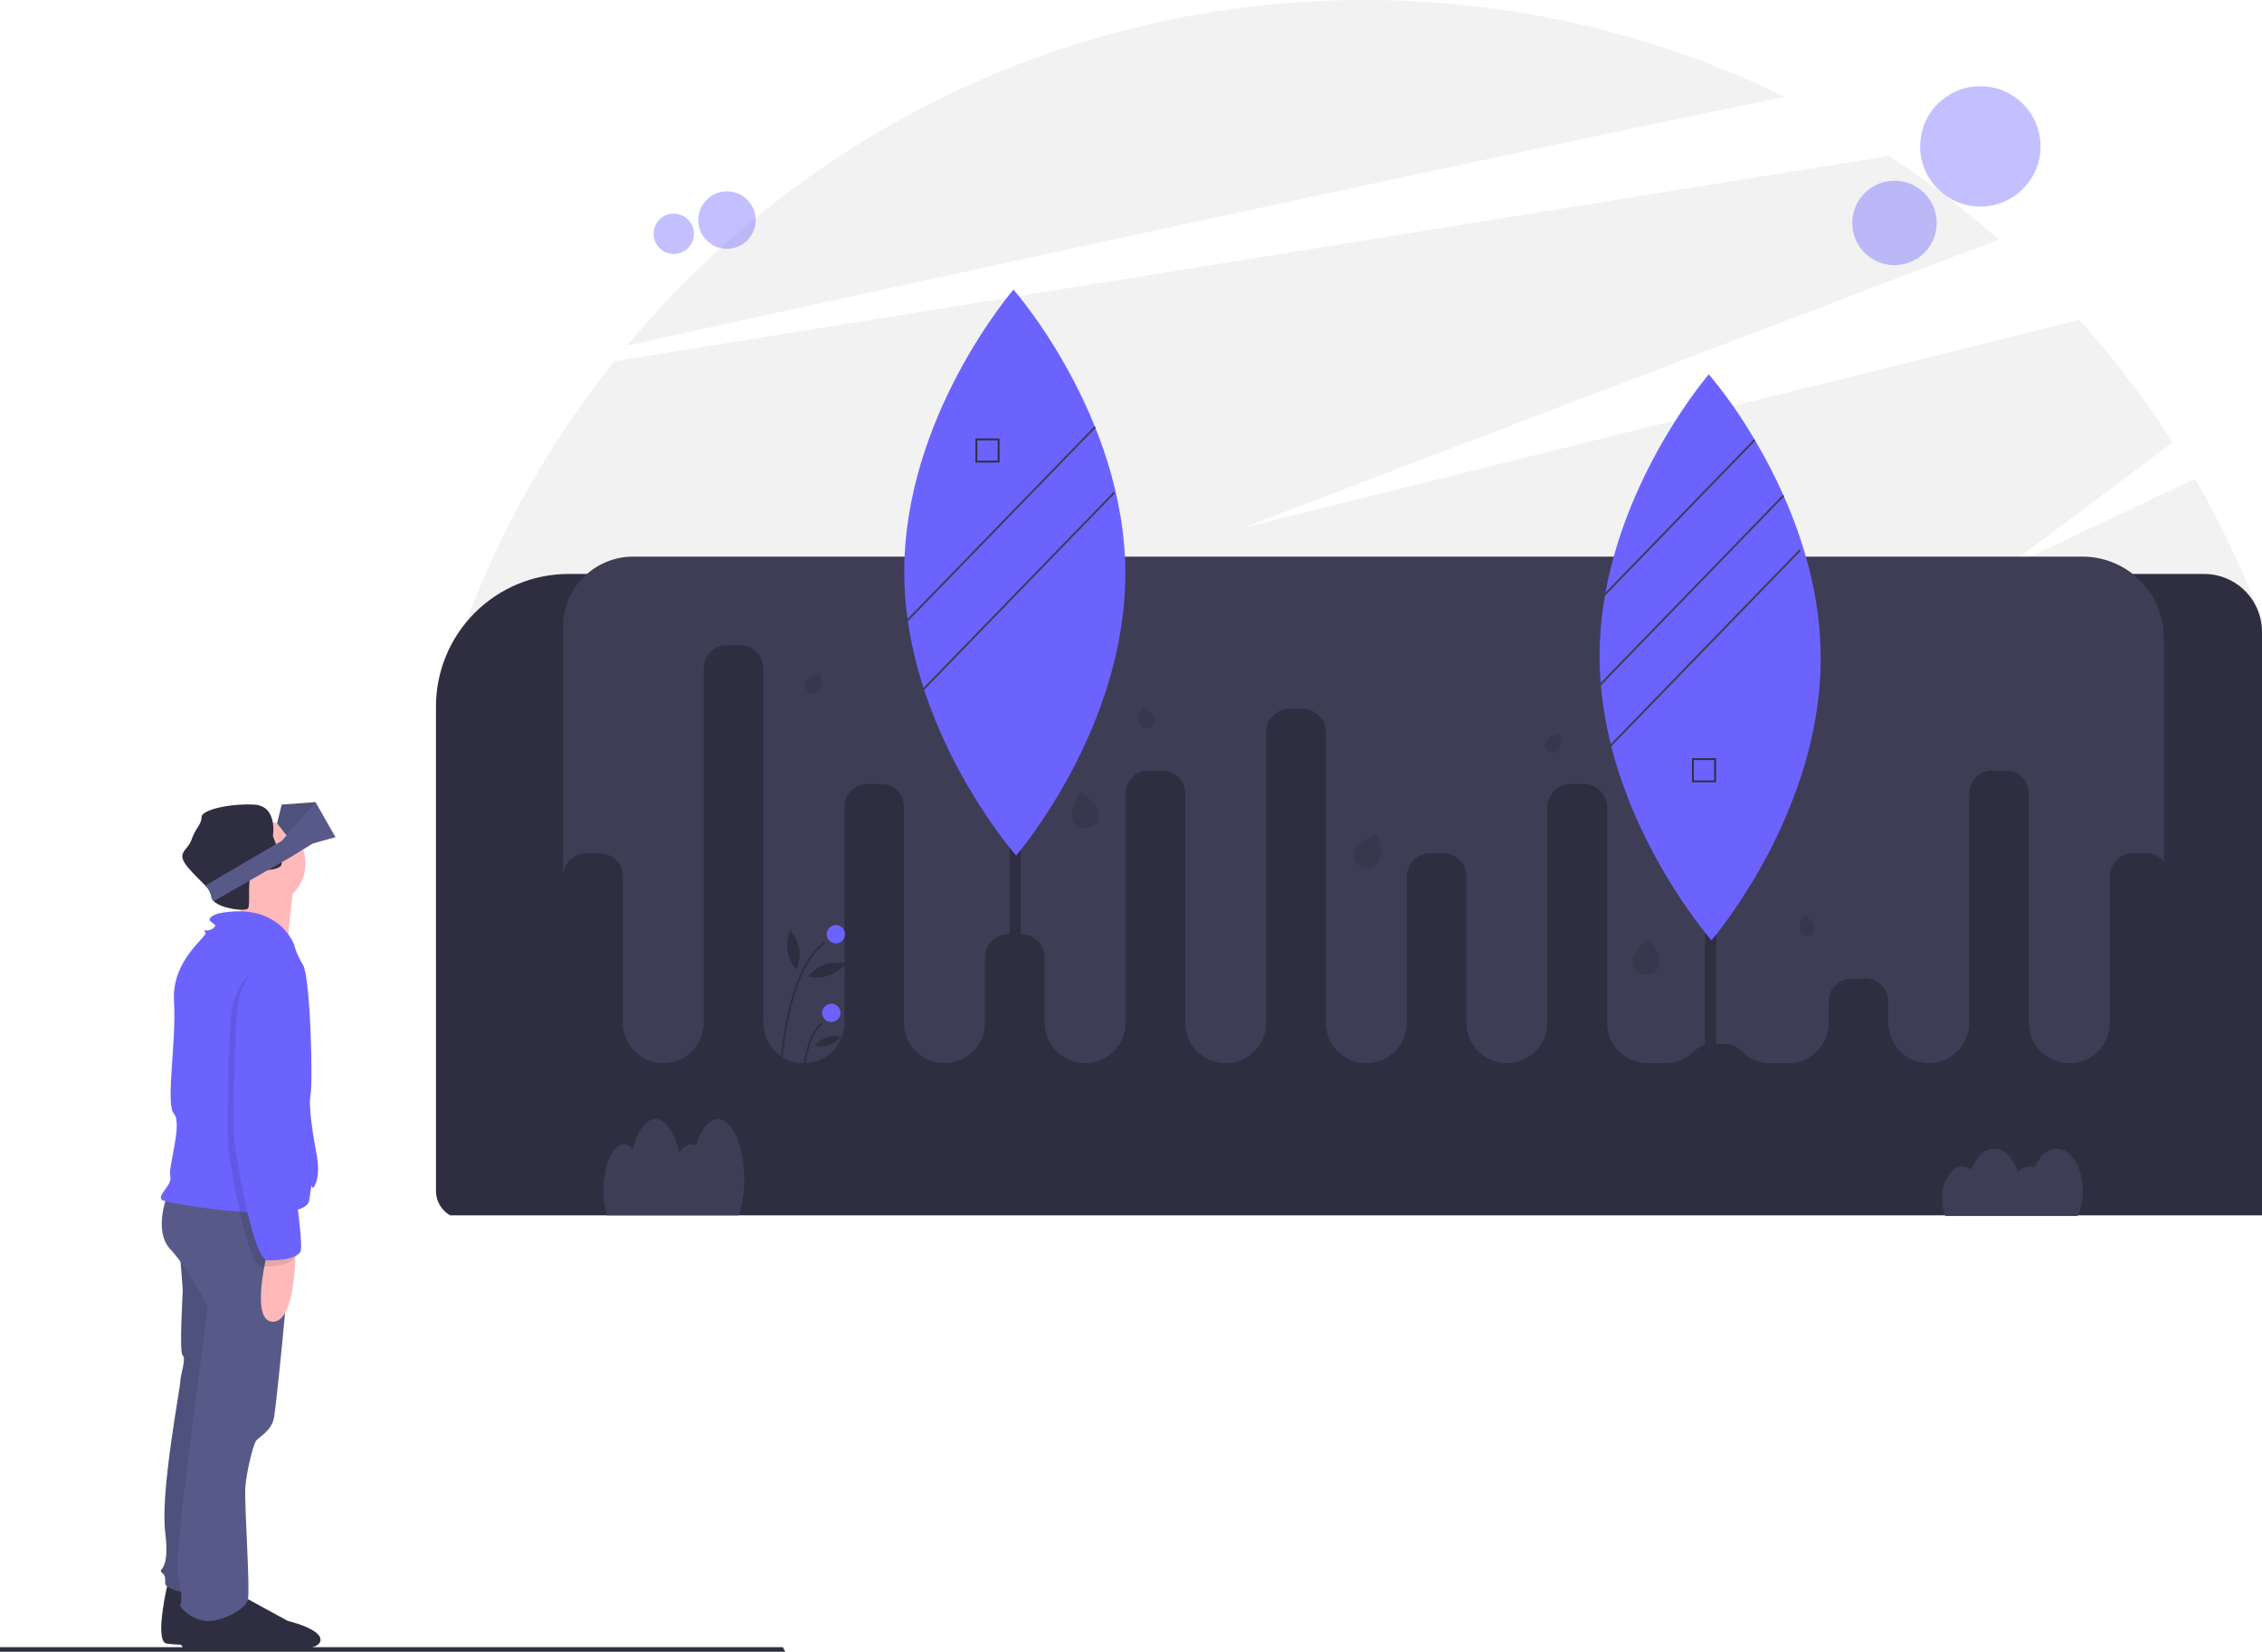 <svg width="991" height="724" viewBox="0 0 991 724" fill="none" xmlns="http://www.w3.org/2000/svg">
<g id="undraw_augmented_reality_heuy 1">
<g clip-path="url(#clip0)">
<path id="Vector" d="M991 271.755V419.409H191V314.219C205.799 257.318 232.429 204.177 269.152 158.262L827.523 68.321C844.397 79.371 860.458 91.616 875.582 104.962L544.586 231.224L911.025 140.143C926.051 156.934 939.706 174.901 951.861 193.873L877.076 249.789L961.574 209.797C969.393 223.288 976.456 237.202 982.73 251.477C985.658 258.152 988.415 264.911 991 271.755Z" fill="#F2F2F2"/>
<path id="Vector_2" d="M781.821 42.359C724.494 14.398 661.534 -0.09 597.751 -3.81994e-05C467.937 -3.81994e-05 351.876 58.863 274.789 151.349C406.794 122.425 636.626 72.357 781.821 42.359Z" fill="#F2F2F2"/>
<path id="Vector_3" d="M991 276.844V532.489H197.16C195.287 531.403 193.732 529.843 192.651 527.967C191.57 526.09 191.001 523.963 191 521.797V309.57C190.999 301.94 192.5 294.386 195.419 287.337C198.338 280.288 202.617 273.883 208.012 268.489C213.407 263.094 219.811 258.815 226.86 255.896C233.909 252.977 241.464 251.475 249.093 251.477H965.633C972.36 251.477 978.812 254.15 983.57 258.907C988.327 263.664 991 270.116 991 276.844Z" fill="#2F2E41"/>
<path id="Vector_4" d="M912.519 521.705C912.519 511.543 907.363 503.305 901.002 503.305C897.004 503.305 893.483 506.561 891.418 511.502C890.72 511.212 889.972 511.062 889.217 511.06C888.216 511.102 887.236 511.361 886.346 511.82C885.455 512.279 884.675 512.926 884.06 513.716C882.198 507.556 878.251 503.305 873.682 503.305C869.41 503.305 865.684 507.024 863.696 512.543C862.591 511.61 861.2 511.087 859.754 511.06C854.873 511.06 850.916 517.382 850.916 525.181C850.895 527.781 851.368 530.361 852.308 532.785H910.196C911.77 529.305 912.562 525.524 912.519 521.705V521.705Z" fill="#3F3D56"/>
<path id="Vector_5" d="M326.021 516.631C326.021 502.086 320.865 490.295 314.504 490.295C310.506 490.295 306.985 494.955 304.92 502.027C304.257 501.622 303.496 501.404 302.719 501.395C300.794 501.395 299.014 502.807 297.562 505.197C295.7 496.379 291.753 490.295 287.184 490.295C282.912 490.295 279.187 495.618 277.198 503.517C276.733 502.899 276.14 502.39 275.46 502.024C274.78 501.657 274.028 501.443 273.256 501.395C268.375 501.395 264.418 510.444 264.418 521.606C264.391 525.28 264.859 528.941 265.81 532.489H323.698C325.295 527.357 326.079 522.006 326.021 516.631V516.631Z" fill="#3F3D56"/>
<path id="Vector_6" d="M256.823 373.84H262.73C265.413 373.848 267.984 374.917 269.882 376.814C271.779 378.712 272.849 381.283 272.857 383.966V448.101C272.857 452.801 274.724 457.309 278.047 460.632C281.37 463.956 285.878 465.823 290.578 465.823V465.823C295.278 465.823 299.786 463.956 303.109 460.632C306.432 457.309 308.3 452.801 308.3 448.101V292.827C308.307 290.144 309.377 287.573 311.274 285.675C313.172 283.778 315.743 282.708 318.426 282.7H324.333C327.017 282.708 329.588 283.778 331.485 285.675C333.383 287.573 334.452 290.144 334.46 292.827V448.101C334.46 450.428 334.918 452.733 335.809 454.883C336.699 457.033 338.005 458.987 339.65 460.632C341.296 462.278 343.25 463.583 345.4 464.474C347.55 465.364 349.854 465.823 352.181 465.823V465.823C354.509 465.823 356.813 465.364 358.963 464.474C361.113 463.583 363.067 462.278 364.712 460.632C366.358 458.987 367.663 457.033 368.554 454.883C369.445 452.733 369.903 450.428 369.903 448.101V353.586C369.911 350.903 370.98 348.332 372.878 346.435C374.775 344.537 377.346 343.468 380.029 343.46H385.937C388.62 343.468 391.191 344.537 393.089 346.435C394.986 348.332 396.055 350.903 396.063 353.586V448.101C396.063 452.801 397.93 457.309 401.254 460.632C404.577 463.956 409.085 465.823 413.785 465.823V465.823C418.485 465.823 422.992 463.956 426.316 460.632C429.639 457.309 431.506 452.801 431.506 448.101V419.409C431.514 416.726 432.584 414.155 434.481 412.257C436.378 410.36 438.95 409.291 441.633 409.283H447.54C450.223 409.291 452.795 410.36 454.692 412.257C456.589 414.155 457.659 416.726 457.667 419.409V448.101C457.667 450.428 458.125 452.733 459.016 454.883C459.906 457.033 461.212 458.987 462.857 460.632C464.503 462.278 466.456 463.583 468.606 464.474C470.756 465.364 473.061 465.823 475.388 465.823V465.823C477.715 465.823 480.02 465.364 482.17 464.474C484.32 463.583 486.274 462.278 487.919 460.632C489.565 458.987 490.87 457.033 491.761 454.883C492.651 452.733 493.11 450.428 493.11 448.101V347.679C493.118 344.996 494.187 342.425 496.084 340.527C497.982 338.63 500.553 337.561 503.236 337.553H509.143C511.827 337.561 514.398 338.63 516.295 340.527C518.193 342.425 519.262 344.996 519.27 347.679V448.101C519.27 452.801 521.137 457.309 524.46 460.632C527.784 463.956 532.291 465.823 536.991 465.823V465.823C541.692 465.823 546.199 463.956 549.522 460.632C552.846 457.309 554.713 452.801 554.713 448.101V320.675C554.721 317.992 555.79 315.421 557.688 313.523C559.585 311.626 562.156 310.556 564.84 310.549H570.747C573.43 310.556 576.001 311.626 577.899 313.523C579.796 315.421 580.865 317.992 580.873 320.675V448.101C580.873 450.428 581.332 452.733 582.222 454.883C583.113 457.033 584.418 458.987 586.064 460.632C587.709 462.278 589.663 463.583 591.813 464.474C593.963 465.364 596.268 465.823 598.595 465.823V465.823C600.922 465.823 603.226 465.364 605.377 464.474C607.527 463.583 609.48 462.278 611.126 460.632C612.771 458.987 614.077 457.033 614.967 454.883C615.858 452.733 616.316 450.428 616.316 448.101V383.966C616.324 381.283 617.394 378.712 619.291 376.814C621.188 374.917 623.76 373.848 626.443 373.84H632.35C635.033 373.848 637.605 374.917 639.502 376.814C641.399 378.712 642.469 381.283 642.477 383.966V448.101C642.477 452.801 644.344 457.309 647.667 460.632C650.991 463.956 655.498 465.823 660.198 465.823V465.823C664.898 465.823 669.406 463.956 672.729 460.632C676.053 457.309 677.92 452.801 677.92 448.101V353.586C677.928 350.903 678.997 348.332 680.894 346.435C682.792 344.537 685.363 343.468 688.046 343.46H693.953C696.637 343.468 699.208 344.537 701.105 346.435C703.003 348.332 704.072 350.903 704.08 353.586V448.101C704.08 452.801 705.947 457.309 709.271 460.632C712.594 463.956 717.102 465.823 721.802 465.823H729.712C734.55 465.756 739.164 463.777 742.547 460.318C744.434 458.44 746.987 457.385 749.65 457.384H755.557C758.219 457.385 760.773 458.44 762.659 460.318C766.042 463.777 770.657 465.756 775.495 465.823H783.405C785.732 465.823 788.037 465.364 790.187 464.474C792.337 463.583 794.29 462.278 795.936 460.632C797.582 458.987 798.887 457.033 799.778 454.883C800.668 452.733 801.127 450.428 801.127 448.101V438.819C801.134 436.135 802.204 433.564 804.101 431.667C805.999 429.769 808.57 428.7 811.253 428.692H817.16C819.844 428.7 822.415 429.769 824.312 431.667C826.21 433.564 827.279 436.135 827.287 438.819V448.101C827.287 452.801 829.154 457.309 832.477 460.632C835.801 463.956 840.308 465.823 845.008 465.823V465.823C849.708 465.823 854.216 463.956 857.539 460.632C860.863 457.309 862.73 452.801 862.73 448.101V347.679C862.738 344.996 863.807 342.425 865.705 340.527C867.602 338.63 870.173 337.561 872.857 337.553H878.764C881.447 337.561 884.018 338.63 885.916 340.527C887.813 342.425 888.882 344.996 888.89 347.679V448.101C888.89 450.428 889.349 452.733 890.239 454.883C891.13 457.033 892.435 458.987 894.081 460.632C895.726 462.278 897.68 463.583 899.83 464.474C901.98 465.364 904.285 465.823 906.612 465.823V465.823C908.939 465.823 911.243 465.364 913.394 464.474C915.544 463.583 917.497 462.278 919.143 460.632C920.788 458.987 922.094 457.033 922.984 454.883C923.875 452.733 924.333 450.428 924.333 448.101V383.966C924.341 381.283 925.411 378.712 927.308 376.814C929.205 374.917 931.777 373.848 934.46 373.84H940.367C941.807 373.842 943.229 374.152 944.539 374.749C945.849 375.347 947.016 376.217 947.962 377.302V279.474C947.962 270.035 944.212 260.982 937.537 254.307C930.862 247.632 921.809 243.882 912.369 243.882H277.388C269.248 243.882 261.442 247.115 255.686 252.871C249.93 258.627 246.696 266.434 246.696 274.574V383.966C246.704 381.283 247.773 378.712 249.671 376.814C251.568 374.917 254.139 373.848 256.823 373.84V373.84Z" fill="#3F3D56"/>
<path id="Vector_7" d="M751.907 262.821H746.949V458.647H751.907V262.821Z" fill="#2F2E41"/>
<path id="Vector_8" d="M447.265 225.69H442.308V421.516H447.265V225.69Z" fill="#2F2E41"/>
<path id="Vector_9" opacity="0.1" d="M359.089 302.02C357.721 304.202 355.945 304.151 354.345 303.148C352.744 302.144 351.924 300.568 353.292 298.385C354.661 296.202 359.3 295.242 359.3 295.242C359.3 295.242 360.458 299.837 359.089 302.02Z" fill="black"/>
<path id="Vector_10" opacity="0.1" d="M683.14 328.18C681.772 330.363 679.996 330.311 678.395 329.308C676.794 328.304 675.974 326.729 677.343 324.546C678.711 322.363 683.351 321.403 683.351 321.403C683.351 321.403 684.508 325.997 683.14 328.18Z" fill="black"/>
<path id="Vector_11" opacity="0.1" d="M505.57 314.779C506.146 317.29 504.854 318.51 503.013 318.932C501.171 319.354 499.477 318.82 498.901 316.309C498.326 313.797 500.927 309.838 500.927 309.838C500.927 309.838 504.994 312.268 505.57 314.779Z" fill="black"/>
<path id="Vector_12" opacity="0.1" d="M795.022 405.918C795.598 408.43 794.306 409.649 792.464 410.071C790.623 410.493 788.929 409.959 788.353 407.448C787.777 404.937 790.379 400.977 790.379 400.977C790.379 400.977 794.446 403.407 795.022 405.918Z" fill="black"/>
<path id="Vector_13" opacity="0.1" d="M481.154 355.569C482.143 359.885 479.923 361.98 476.758 362.706C473.593 363.432 470.681 362.514 469.692 358.197C468.702 353.881 473.174 347.076 473.174 347.076C473.174 347.076 480.164 351.253 481.154 355.569Z" fill="black"/>
<path id="Vector_14" opacity="0.1" d="M604.097 377.174C602.021 381.085 598.971 381.217 596.103 379.695C593.234 378.173 591.633 375.574 593.709 371.662C595.784 367.751 603.618 365.53 603.618 365.53C603.618 365.53 606.172 373.262 604.097 377.174Z" fill="black"/>
<path id="Vector_15" opacity="0.1" d="M726.943 421.818C726.366 426.209 723.555 427.399 720.335 426.976C717.115 426.553 714.707 424.677 715.284 420.287C715.86 415.896 722.424 411.077 722.424 411.077C722.424 411.077 727.52 417.428 726.943 421.818Z" fill="black"/>
<g id="surfboard1">
<path id="Vector_16" d="M493.018 250.646C493.334 319.121 445.158 374.855 445.158 374.855C445.158 374.855 396.47 319.568 396.155 251.092C395.839 182.617 444.015 126.883 444.015 126.883C444.015 126.883 492.703 182.17 493.018 250.646Z" fill="#6C63FF"/>
<path id="Vector_17" d="M479.467 186.784L395.735 273.099L396.341 273.687L480.073 187.372L479.467 186.784Z" fill="#3F3D56"/>
<path id="Vector_18" d="M487.906 215.476L404.174 301.791L404.78 302.379L488.511 216.064L487.906 215.476Z" fill="#3F3D56"/>
<path id="Vector_19" d="M437.901 202.669H427.348V192.117H437.901V202.669ZM428.16 201.857H437.089V192.928H428.16V201.857Z" fill="#2F2E41"/>
</g>
<g id="surfboard2">
<path id="Vector_20" d="M797.658 287.781C797.937 347.637 761.16 397.755 751.903 409.418C750.561 411.097 749.802 411.983 749.802 411.983C749.802 411.983 748.747 410.785 746.949 408.523C737.253 396.346 705.911 353.283 701.354 300.329C701.321 299.958 701.287 299.586 701.262 299.215C700.975 295.595 700.82 291.93 700.797 288.219C700.773 279.122 701.552 270.04 703.127 261.08C703.203 260.582 703.295 260.093 703.38 259.595C713.338 204.869 748.654 164.017 748.654 164.017C756.061 172.887 762.714 182.36 768.544 192.338C768.696 192.591 768.848 192.844 768.992 193.097C773.51 200.725 777.587 208.605 781.203 216.7C781.338 216.979 781.456 217.257 781.574 217.536C790.384 237.477 797.54 261.671 797.658 287.781Z" fill="#6C63FF"/>
<path id="Vector_21" d="M768.992 193.097L703.127 261.08C703.203 260.582 703.295 260.093 703.38 259.595L768.544 192.338C768.696 192.591 768.848 192.844 768.992 193.097Z" fill="#3F3D56"/>
<path id="Vector_22" d="M788.298 240.764L704.625 327.136L705.231 327.724L788.904 241.352L788.298 240.764Z" fill="#3F3D56"/>
<path id="Vector_23" d="M781.574 217.536L701.354 300.329L700.165 301.561L699.557 300.97L701.262 299.215L781.203 216.7C781.338 216.979 781.456 217.257 781.574 217.536Z" fill="#3F3D56"/>
<path id="Vector_24" d="M751.825 342.753H741.272V332.201H751.825V342.753ZM742.084 341.942H751.013V333.013H742.084V341.942Z" fill="#2F2E41"/>
</g>
<path id="Vector_25" opacity="0.4" d="M318.494 109.014C325.447 109.014 331.084 103.377 331.084 96.424C331.084 89.47 325.447 83.833 318.494 83.833C311.54 83.833 305.903 89.47 305.903 96.424C305.903 103.377 311.54 109.014 318.494 109.014Z" fill="#6C63FF"/>
<path id="Vector_26" opacity="0.4" d="M295.191 111.27C300.069 111.27 304.023 107.315 304.023 102.437C304.023 97.559 300.069 93.605 295.191 93.605C290.313 93.605 286.359 97.559 286.359 102.437C286.359 107.315 290.313 111.27 295.191 111.27Z" fill="#6C63FF"/>
<path id="Vector_27" opacity="0.4" d="M867.607 90.51C882.171 90.51 893.977 78.704 893.977 64.141C893.977 49.577 882.171 37.771 867.607 37.771C853.044 37.771 841.238 49.577 841.238 64.141C841.238 78.704 853.044 90.51 867.607 90.51Z" fill="#6C63FF"/>
<path id="Vector_28" opacity="0.4" d="M829.986 116.18C840.202 116.18 848.484 107.898 848.484 97.682C848.484 87.465 840.202 79.184 829.986 79.184C819.77 79.184 811.488 87.465 811.488 97.682C811.488 107.898 819.77 116.18 829.986 116.18Z" fill="#6C63FF"/>
<path id="Vector_29" d="M342.003 475.867L341.201 475.851C341.511 466.94 342.462 458.062 344.046 449.287C347.512 430.5 353.275 418.161 361.175 412.614L361.636 413.27C343.181 426.228 342.012 475.372 342.003 475.867Z" fill="#2F2E41"/>
<path id="Vector_30" d="M352.021 475.675L351.22 475.659C351.237 474.772 351.738 453.853 359.973 448.071L360.433 448.727C352.531 454.276 352.025 475.462 352.021 475.675Z" fill="#2F2E41"/>
<path id="Vector_31" d="M366.195 413.343C368.409 413.343 370.203 411.549 370.203 409.335C370.203 407.122 368.409 405.328 366.195 405.328C363.982 405.328 362.188 407.122 362.188 409.335C362.188 411.549 363.982 413.343 366.195 413.343Z" fill="#6C63FF"/>
<path id="Vector_32" d="M364.211 447.807C366.424 447.807 368.218 446.013 368.218 443.799C368.218 441.586 366.424 439.792 364.211 439.792C361.998 439.792 360.203 441.586 360.203 443.799C360.203 446.013 361.998 447.807 364.211 447.807Z" fill="#6C63FF"/>
<path id="Vector_33" d="M350.153 415.745C350.555 418.836 350.138 421.979 348.944 424.858C346.858 422.527 345.49 419.642 345.006 416.551C344.523 413.46 344.943 410.295 346.216 407.438C348.233 409.814 349.591 412.679 350.153 415.745V415.745Z" fill="#2F2E41"/>
<path id="Vector_34" d="M363.253 427.428C360.279 428.362 357.111 428.499 354.068 427.825C356 425.365 358.603 423.516 361.562 422.5C364.522 421.485 367.711 421.348 370.747 422.104C368.758 424.504 366.174 426.34 363.253 427.428V427.428Z" fill="#2F2E41"/>
<path id="Vector_35" d="M363.401 457.949C361.316 458.604 359.096 458.7 356.963 458.227C358.317 456.503 360.142 455.207 362.216 454.495C364.29 453.784 366.526 453.687 368.653 454.217C367.259 455.9 365.448 457.187 363.401 457.949V457.949Z" fill="#2F2E41"/>
<path id="Vector_36" d="M344 723.717H0V721.717H343L344 723.717Z" fill="#2F2E41"/>
<path id="Vector_37" d="M73.486 693.779C73.486 693.779 67.451 719.015 72.937 720.112C78.423 721.21 105.305 720.856 111.889 721.953C118.472 723.05 132.187 721.21 132.187 716.272C132.187 711.335 117.923 708.043 117.923 708.043C117.923 708.043 97.625 697.071 97.076 696.522C96.527 695.973 73.486 693.779 73.486 693.779Z" fill="#2F2E41"/>
<path id="Vector_38" d="M78.423 545.104C78.423 545.104 80.069 563.757 80.069 565.403C80.069 567.049 78.423 592.834 80.069 593.931C81.715 595.028 78.972 602.709 78.972 605.452C78.972 608.195 70.194 653.73 72.388 671.286C74.583 688.841 69.097 687.196 70.742 688.841C72.388 690.487 72.388 690.487 72.388 693.779C72.388 697.071 89.944 699.814 89.944 699.814L109.146 578.57L99.27 542.361L78.423 545.104Z" fill="#575A89"/>
<path id="Vector_39" opacity="0.1" d="M78.423 545.104C78.423 545.104 80.069 563.757 80.069 565.403C80.069 567.049 78.423 592.834 80.069 593.931C81.715 595.028 78.972 602.709 78.972 605.452C78.972 608.195 70.194 653.73 72.388 671.286C74.583 688.841 69.097 687.196 70.742 688.841C72.388 690.487 72.388 690.487 72.388 693.779C72.388 697.071 89.944 699.814 89.944 699.814L109.146 578.57L99.27 542.361L78.423 545.104Z" fill="black"/>
<path id="Vector_40" d="M81.166 701.46C81.166 701.46 75.68 721.21 81.166 722.307C86.652 723.404 113.534 721.05 120.118 722.147C126.701 723.244 140.417 723.404 140.417 718.467C140.417 713.529 126.153 710.237 126.153 710.237C126.153 710.237 105.854 699.265 105.305 698.716C104.757 698.168 81.166 701.46 81.166 701.46Z" fill="#2F2E41"/>
<path id="Vector_41" d="M73.485 523.159C73.485 523.159 66.902 539.069 74.583 547.299C82.263 555.528 91.041 571.986 91.041 573.083C91.041 574.181 75.68 683.355 77.874 690.487C80.069 697.619 79.52 702.008 78.972 703.105C78.423 704.203 84.458 710.237 91.041 710.237C97.624 710.237 107.5 705.3 108.597 700.911C109.694 696.522 106.951 658.668 107.5 651.536C108.048 644.404 110.791 633.98 111.889 631.785C112.986 629.591 119.021 627.396 120.118 620.813C121.215 614.23 129.993 530.291 127.25 527.548C124.507 524.805 73.485 523.159 73.485 523.159Z" fill="#575A89"/>
<path id="Vector_42" d="M115.18 396.978C125.482 396.978 133.833 388.627 133.833 378.325C133.833 368.023 125.482 359.672 115.18 359.672C104.879 359.672 96.527 368.023 96.527 378.325C96.527 388.627 104.879 396.978 115.18 396.978Z" fill="#FFB9B9"/>
<path id="Vector_43" d="M103.659 387.651C103.659 387.651 107.5 407.95 104.757 410.145C102.014 412.339 125.604 415.631 125.604 415.631C125.604 415.631 128.347 388.749 128.896 386.005C129.444 383.262 103.659 387.651 103.659 387.651Z" fill="#FFB9B9"/>
<path id="Vector_44" d="M128.896 413.985C128.896 413.985 122.312 394.783 95.43 400.269C95.43 400.269 90.493 401.915 92.138 403.561C93.784 405.207 95.43 405.207 93.236 406.853C91.041 408.499 88.298 406.853 89.944 408.499C91.59 410.145 75.131 420.02 76.229 438.673C77.326 457.326 72.388 483.659 76.229 488.048C80.069 492.437 73.486 511.639 74.583 515.479C75.68 519.319 67.999 524.257 71.291 525.902C74.583 527.548 133.833 537.423 135.479 525.902C137.125 514.382 136.028 522.611 137.674 519.868C139.319 517.125 139.868 512.187 138.771 506.152C137.674 500.118 134.93 485.305 136.028 479.819C137.125 474.333 136.028 428.249 132.736 422.763C129.444 417.277 128.896 413.985 128.896 413.985Z" fill="#6C63FF"/>
<path id="Vector_45" d="M117.375 547.847C117.375 547.847 109.145 579.118 119.569 579.118C129.993 579.118 129.444 546.75 129.444 546.75L117.375 547.847Z" fill="#FFB9B9"/>
<path id="Vector_46" d="M123.41 378.325C123.41 379.916 121.105 380.925 117.534 381.156H117.528C116.014 381.242 114.496 381.212 112.986 381.068C110.704 380.859 109.76 383.005 109.37 385.835C108.734 390.504 109.623 397.049 108.597 398.075C107.181 399.49 96.862 398.07 93.636 394.86C93.134 394.41 92.799 393.803 92.687 393.137C92.349 391.178 91.382 389.381 89.933 388.019C88.029 385.94 85.319 383.635 82.263 379.971C76.777 373.387 82.263 372.839 83.909 367.901C85.555 362.964 88.298 361.318 88.298 358.026C88.298 354.734 100.916 351.991 111.34 352.54C121.764 353.089 119.569 366.255 119.569 366.255C119.569 366.255 120.189 367.846 120.93 369.898C121.932 372.473 122.746 375.117 123.366 377.809C123.391 377.98 123.406 378.152 123.41 378.325V378.325Z" fill="#2F2E41"/>
<path id="Vector_47" d="M138.222 356.38V351.443L123.41 352.54L121.385 360.733L125.538 366.006L135.479 359.672L138.222 356.38Z" fill="#575A89"/>
<path id="Vector_48" opacity="0.1" d="M138.222 356.38V351.443L123.41 352.54L121.385 360.733L125.538 366.006L135.479 359.672L138.222 356.38Z" fill="black"/>
<path id="Vector_49" d="M147 366.804L137.125 369.547L127.25 375.582L123.366 377.809L117.534 381.156H117.528L109.37 385.835L93.636 394.86C93.134 394.41 92.799 393.803 92.687 393.137C92.349 391.178 91.382 389.381 89.933 388.019L120.93 369.898L123.41 368.45L138.222 351.443L147 366.804Z" fill="#575A89"/>
<path id="Vector_50" opacity="0.1" d="M121.215 422.214C121.215 422.214 102.562 421.117 100.916 448.548C99.27 475.978 99.819 501.763 99.819 502.312C99.819 502.861 107.5 554.979 114.632 554.979C121.764 554.979 127.25 553.882 128.896 551.139C130.541 548.396 124.507 508.895 124.507 508.895C124.507 508.895 121.764 467.201 126.153 454.034C130.541 440.867 131.09 423.86 121.215 422.214Z" fill="black"/>
<path id="Vector_51" d="M123.958 419.471C123.958 419.471 105.305 418.374 103.659 445.805C102.014 473.235 102.562 499.02 102.562 499.569C102.562 500.118 110.243 552.236 117.375 552.236C124.507 552.236 129.993 551.139 131.639 548.396C133.285 545.653 127.25 506.152 127.25 506.152C127.25 506.152 124.507 464.458 128.896 451.291C133.285 438.124 133.833 421.117 123.958 419.471Z" fill="#6C63FF"/>
</g>
</g>
<defs>
<clipPath id="clip0">
<rect width="991" height="723.717" fill="white"/>
</clipPath>
</defs>
</svg>
